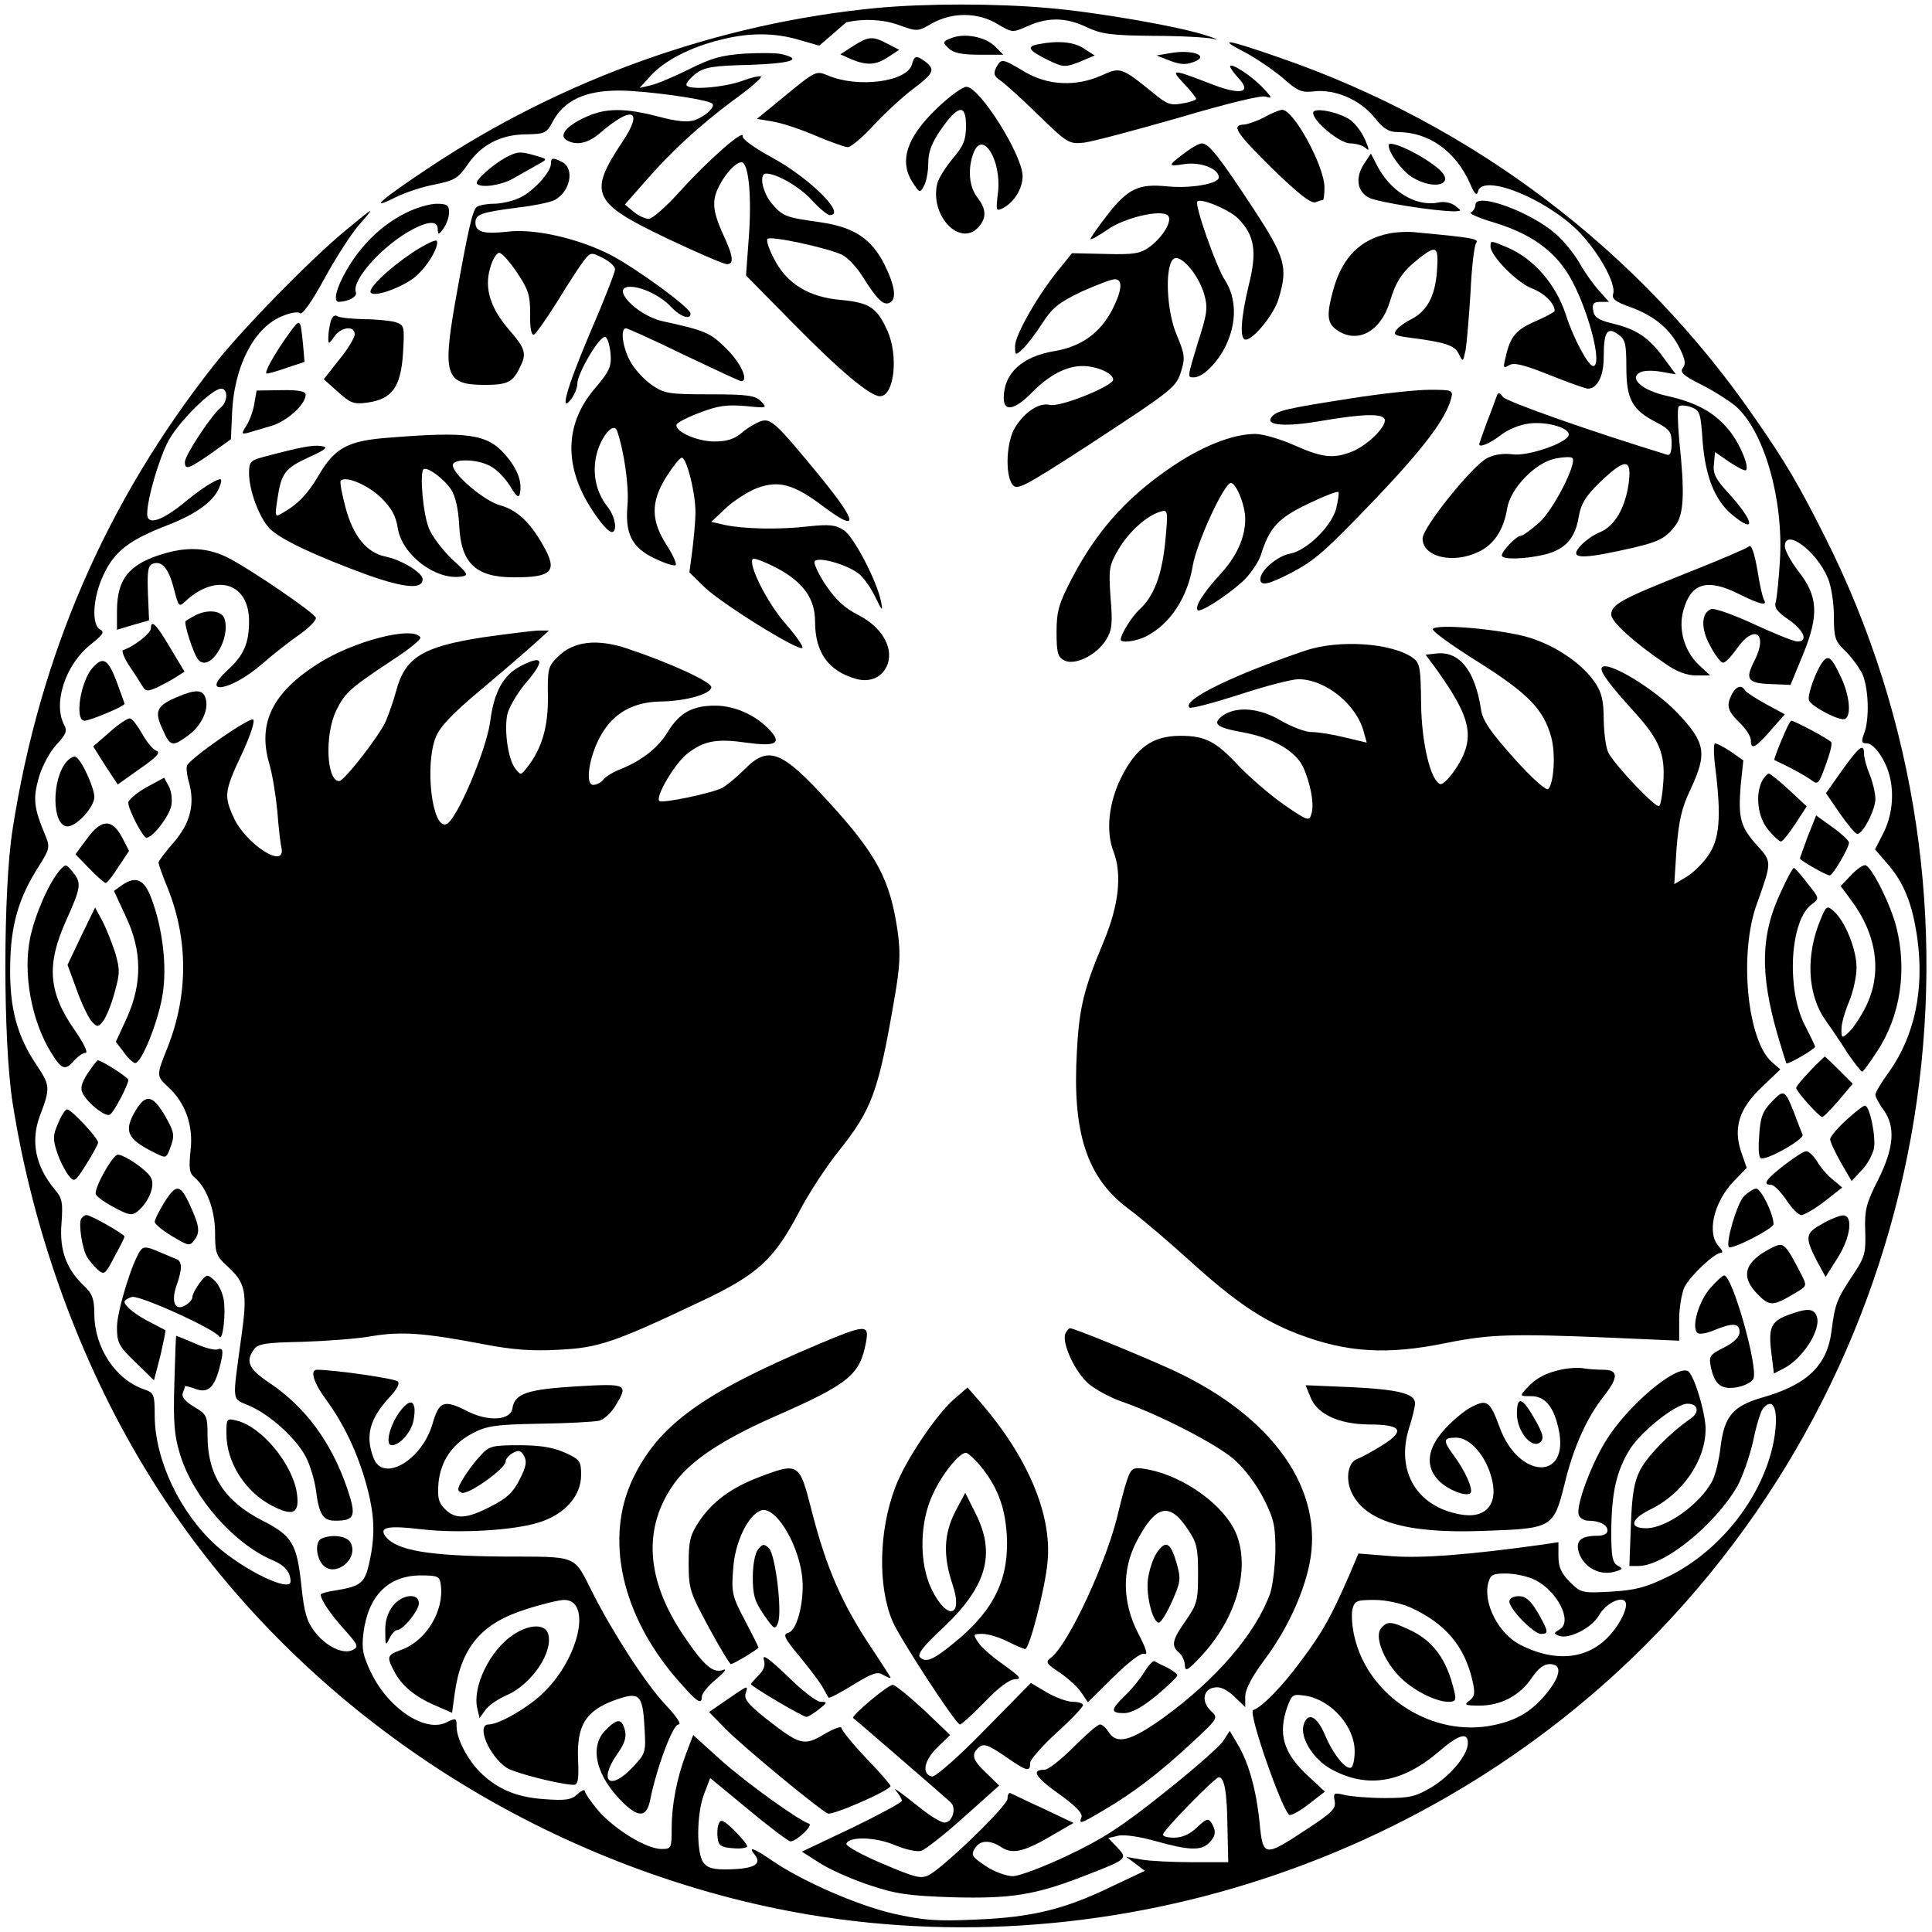 <svg version="1" xmlns="http://www.w3.org/2000/svg" width="682.667" height="682.667" viewBox="0 0 512 512"><path d="M232.5 2.1c-42 4-83.5 18.8-118.9 42.4-12.5 8.3-16.2 11.5-9 7.9 2.5-1.3 7.3-2.9 10.6-3.5 5.3-1.1 6.2-1.6 8.8-5.4 3.6-5.2 8.8-7.9 15.6-7.9 4.8-.1 5.3-.3 7-3.6 3-5.4 8.5-8 17.4-8 7 0 23.7 2.3 24.8 3.5.8.8-1.8 3.3-4.6 4.3-2 .7-4.7.4-9.7-.9-8.8-2.3-13.9-2.3-19 0-5.2 2.3-7.5 4.9-5.4 6.2 2.6 1.6 5.8.9 9.1-2 8.4-7.2 11.4-6 5.8 2.4-9.2 13.8-8.1 16.2 11.6 25.6 8 3.8 15.2 6.9 16 6.9 2 0 1.8-2-1.2-8.4-1.9-4.3-2.4-6.6-2-9.1.7-3.8 5-9.5 7.1-9.5 1.9 0 2.8 9.2 1.9 20.5l-.7 9.5 12.4 12.6c12.6 12.8 20.5 19.4 23.1 19.4 3.8 0 5-10.8 1.9-17.5-2.7-6-4.8-7.3-12.1-8-8.6-.7-14.5-4.3-17.8-10.8-1.4-2.6-2.2-5-1.8-5.4.8-.9 16.4 2.5 19.9 4.3 1.5.8 3.9 3.4 5.3 5.7 3.8 6 5.4 7.6 7 7 2.1-.8 1.7-4.3-1.2-10.2-3.5-6.9-8.1-9.9-17-11.2-9.2-1.3-9.9-1.5-12.9-5-2.5-3-3.4-7.9-1.5-7.9 2.9 0 8.9 3.5 12.1 7 2 2.2 4.2 4 4.8 4 4.6 0-5.4-9.9-15.4-15.3-4.6-2.5-7.9-4.9-7.7-5.6.5-2.1-9.3 6.5-16.5 14.5-3.7 4.1-7.4 7.4-8.4 7.4-.9 0-2.7-.8-4-1.9l-2.3-1.9 5.1-5.8c7.1-8.2 14.5-15 23.6-21.8 4.4-3.1 7.6-6 7.4-6.3-.3-.3-2.5.2-4.9 1.1-4.9 1.8-14.6 2.6-14.9 1.1-.1-.5 1-1.8 2.5-3 2.3-1.7 4.6-2.1 14.2-2.3 10.9-.4 14.3-1.4 8.8-2.8-1.4-.4-5.9-.4-10-.2-6 .4-8.9 1.2-14.7 4.1-4 2-8.5 3.9-10.2 4.3l-3 .7 3-3.3c3.7-4 10.3-7.4 18.2-9.4 7.7-2 14.5-2 21.2 0l5.2 1.5 3.5-3c1.9-1.7 3.6-3.1 3.7-3.2 4.6-1 9.6-.8 13.8.7 5 1.8 5.1 1.8 8.9-.4 5.3-3 12.2-3 17.4.2 3.9 2.3 3.9 2.3 8 .5 5.4-2.4 10.1-2.3 15.6.3 3.8 1.8 6.4 2.2 17.5 2.3 7.2 0 14.4.4 16 .8 1.7.4 1 0-1.5-.8-7-2.4-29.3-6.3-42.5-7.4-13.8-1.2-32-1.2-45 0z"/><path d="M252.1 10.1c-2.3.9-2.4 1.1-.7 2.7 1.2 1.2 3.4 1.7 8.1 1.7h6.4l-2.2-2.2c-2.6-2.6-8.2-3.6-11.6-2.2zM226.1 12.2l-3.4 2.2 2.9 1.3c4.1 1.7 6.5 1.6 9.8-.6l2.9-1.9-3.1-1.6c-4-2.1-5-2-9.1.6zM275.3 11.7c-3.4.6-2.8 1.6 2.2 4.1 4.3 2.1 4.7 2.1 8.6.6l4-1.7-2.8-1.8c-2.6-1.8-6.9-2.2-12-1.2zM330 13.9c3 1.6 7.5 4.7 10 6.8 3.9 3.5 5 3.9 8.3 3.5 5.5-.6 12.1 2.2 15.9 6.9 2.4 3 3.8 3.9 6.2 3.9 8.3 0 15.4 5.1 19.2 13.7 1.2 2.8 1.8 3.3 2.1 2 1.2-4.7 17.3 1.6 26.2 10.2 5.4 5.3 10.5 14.2 9.6 17-.4 1.3.6 2.1 4.6 3.5 6.3 2.3 10.4 5.7 13 10.8 1.5 3 1.7 4.3.9 5.3-.9 1.1 0 2 4.8 4.4 3.2 1.6 7.3 4.2 9 5.6 7.6 6.4 12.9 24.7 11.9 41-.3 4.9-.8 9.9-1.1 11-.5 1.5.4 2.7 3.4 4.7 4.1 2.9 5.3 5.8 2.3 5.8-.9 0-6.1-2.1-11.5-4.6-5.4-2.5-10.5-4.3-11.3-4-2.7 1-2.8 5.3-.3 9.7 1.2 2.4 2.8 4.4 3.3 4.5.6.2 2.2-1.5 3.7-3.6 4.7-6.8 8.5-4.2 4.7 3.2-2.5 4.9-1.8 5.9 4.7 6.1l4.9.2 3.3-8c4.3-10.5 4-15.5-1.2-22.1-2-2.6-3.6-5.6-3.6-6.6 0-5 8.4 1.2 11.4 8.4.9 2.1 1.6 6.6 1.6 10.1 0 5.7.3 6.6 3 9.2 1.6 1.5 3.6 4.3 4.5 6 1.7 3.7 2 12.1.5 15.9-.8 2.2-.7 2.6.8 2.6 1.1 0 2.8 1.7 4.2 4.2 3.2 5.6 3.2 13.5.1 19.6l-2.2 4.3 3.2 3.7c4.4 5 6.7 10.6 8 19.8 1.9 13.7-.7 25.9-7.5 35.5-2 2.7-3.6 5.4-3.6 6 0 .6 1 2.5 2.2 4.1 3.2 4.5 2.7 10.1-1.5 18.5-3.1 6.1-3.6 7.9-3.4 13.5.2 5.9-.1 7-3.4 11.9-4.1 6.2-4.6 7.4-5.5 14.4-1.1 9.4-6.5 14.5-18.5 17.9-7.6 2.2-9.9 4.9-10.9 12.8-.4 3.6-1.4 7.8-2.3 9.4-3.2 6-12.1 12.4-17.4 12.4-4.7 0-4.2-2.4 1.1-5 8.5-4.1 14.6-13 14.6-21.3 0-4.3-3.2-14.9-4.8-15.4-3.3-1.3-15.4 8.8-21.3 18-4.1 6.4-8.4 17.9-7.5 20.2.3.8 1.4 1.5 2.5 1.5 3 0 5.1 1.1 5.1 2.6 0 .9-1.1 1.4-2.7 1.4-4.5 0-5.9 1.4-4.8 4.7 1.4 3.7 5.3 5.8 9.1 4.9 2.5-.7 2.6-.9 1.1-1.7-1.4-.8-1.7-2.4-1.7-9.2.1-10.4 1.4-16 5.1-21.9 3.1-4.7 12.1-11.8 15.1-11.8 2.8 0 3.3 2.2.9 3.9-5.5 3.8-11.4 9.8-13.4 13.6-1.6 3.1-2.2 6.3-2.5 14.7l-.4 10.8h2.4c6.8 0 20.1-10.7 26.2-21.1 1.4-2.6 3.3-8 4.2-12 .8-4 2-7.9 2.6-8.6 2.9-3.5 4.3.6 2.9 8.4-2.7 14.6-13.9 29.1-27.8 36-6.1 3-8.8 3.7-15.3 4.1-7.7.4-8 .4-11-2.6-2.3-2.3-3-4-3-6.8v-3.7l-4.7.7c-19.6 2.7-31.6 3.6-39.5 3l-8.8-.7-2.5 5.9c-4.7 10.7-6.9 14.8-12.6 22.4-5 6.8-10.3 12.3-12.8 13.2-1.5.5 8.1 27.8 9.7 27.8.8 0 3.2-1.4 5.3-3.1l4-3.1-4.5-4.2c-6.5-6-8-11.1-5.4-18.4 1.2-3.2 1.5-3.3 4.8-2.8 6.8 1.1 13 8.1 13 14.7 0 2.1-.4 4-.9 4.3-1.3.8-4.8-3.4-7-8.7-2.1-4.9-4.5-6.1-5.6-2.7-1.1 3.4 2.5 9.2 7.2 11.8 9.6 5.3 18.9 3.7 28.6-4.6 5.2-4.5 7.7-5.3 7.7-2.3 0 3.1-4.3 8.4-9.4 11.6-4.4 2.6-5.8 3-12.5 3-4.2 0-9-.4-10.7-.8-2.9-.7-3.1-.6-2.7 1.6.4 2-.7 3.1-7.6 7.6-11.1 7.3-11.4 7.3-12.3-1.9-.9-8.9-3-16.2-5.9-20.9l-2-3.4-1.7 2.6c-.9 1.5-8 7.7-15.7 13.8-11.1 8.9-16.4 12.3-25.5 16.6-6.3 3-12.9 5.5-14.6 5.5-1.7 0-5-1.2-7.2-2.7-3.6-2.4-3.9-2.9-2.9-4.6 1.4-2.3 4-2.4 7.2-.3 2.9 1.9 6.1 1.1 14-3.6l5-2.9-8-3.8c-4.4-2-8.3-3.9-8.7-4.1-.5-.2-.8.5-.8 1.5 0 1.8-16.6 17.9-20.8 20.2-2.1 1.1-3.6.7-12.3-3-5.5-2.3-9.8-4.7-9.6-5.3.7-2 7.8-1.8 12.9.4 2.9 1.2 5.8 1.8 6.9 1.5 1.2-.4 6.3-4.4 11.4-9l9.3-8.3-3.4-3.3c-3.8-3.6-4.1-5-1.9-6.9 1.2-1 2.4-.6 6.8 2.4 5.9 4.1 6.7 4.3 6.7 1.8 0-.9 3.2-4.5 7-8 3.9-3.5 7-6.8 7-7.3s-1.2-.9-2.7-.9c-1.4 0-4.5-1.1-6.9-2.5l-4.2-2.5-12.3 12.5c-7.1 7.3-13 12.4-13.9 12.3-2.8-.6-2.2-4.2 1.4-7.7l3.4-3.3-7-6.7c-3.9-3.6-7.6-6.6-8.2-6.6-1.3 0-11.2 8.3-10.5 8.8.5.3 23.7 20.4 25.8 22.3 1.7 1.5.5 5.4-1.6 5.4-.9 0-3.7-1.7-6.2-3.7-6.2-4.9-8-6.2-6.3-4.3.6.8 1.2 1.8 1.2 2.2 0 .5-6 3.7-13.2 7.2l-13.3 6.3 4.7 3c2.6 1.7 8.5 4.3 13 5.8 7.1 2.4 10.3 2.9 22.3 3.3 15.6.4 21.9-.6 35.2-5.8 11.1-4.3 11.2-4.4 8.4-7.4l-2.4-2.5 2.6-.6c1.4-.4 5.7.2 9.9 1.4 8.9 2.5 12.1 2.6 14.2.5 1.8-1.8 2-3.2.6-5.4-.8-1.2-1.4-1-3.8 1.3-1.9 1.8-3.9 2.7-6.1 2.7-1.8 0-3.1-.4-2.9-.9.6-1.6 13.8-15.1 14.8-15.1 1.5 0 2.2 4 2.3 13.7l.2 8.8H316c-5.2 0-11.3-.3-13.5-.7l-4-.7 2.4 1.8 2.5 1.9-8.5 4c-12.7 6.2-21.4 8.3-36.1 8.9-10.8.5-14.1.2-22.2-1.6-9.7-2.3-24.1-8.6-32.1-14.1-4.8-3.3-6.4-3.8-4.5-1.5 2 2.5-.1 3.7-6.5 3.9-4.5.1-5.9-.3-7.1-1.8-1.9-2.7-1.8-13 .2-18.2l1.6-4.2 10.2 8.4c5.5 4.6 10.6 8.4 11.1 8.4 1.7-.1 6.1-4.3 4.9-4.7-3.1-1.1-16.8-11-23.3-16.8l-7.4-6.7-1.8 4.7c-2.5 6.6-3.9 13.7-3.9 20 0 5.3-.1 5.5-2.7 5.5-4 0-12.4-5.2-16.7-10.1-2-2.4-3.6-4.7-3.6-5.2 0-.6-.9-.2-2 .8-1.6 1.5-3.2 1.7-8.7 1.3-7.3-.5-12.1-2.5-16.6-6.7-3.5-3.2-6.7-9.2-6.7-12.5 0-2.3-.1-2.4-2.6-1.2-5.5 2.9-15.3-3.4-20-13-2.2-4.6-2.6-6.3-2.1-10.5 1.2-9.9 6.5-15.3 15-15.4 4.7 0 5.2.2 5.5 2.4 1 6.9-3.8 14.9-10.4 17.3-3.8 1.4-4 1.8-2 5.6 2 3.9 5.5 6.8 10.8 9.1l4.6 2 .7-5.1c1.7-12.3 7.1-18.6 18.8-22.3 4.3-1.4 8.9-2.5 10.2-2.5 7.3 0 4.1 15.1-5.2 24.3-3.9 4-12 8.7-14.8 8.7-3.4 0 .1 8.4 4.8 11.5 2.2 1.4 14.1 4.4 17.7 4.5 1.2 0 1.4-1.3 1.2-6.7-.4-9 2-12.9 9.6-15.7 6.7-2.4 7.5-1.7 8 7.2.4 6.6.3 6.9-3.1 10.5-6.1 6.5-9.2 3.8-4.1-3.5 1.9-2.7 2.5-4.4 2-6.3-.8-3.1-2-3.2-5.1 0-4.5 4.4-2.5 12.4 4.8 19.4 4.1 3.9 6.1 3.6 7-.9 1.7-8.5 6-20 7.5-20 .9 0-.4-2-3.5-5.3-5-5.3-13.6-18.5-19.1-29.3-5.4-10.6-3.5-9.8-24.3-9.9-19.4-.2-27.8-1.6-30.7-5.3-1.9-2.5.6-3 9.7-1.9 9.7 1.1 24.1.3 30.8-1.8 6.9-2.1 11.3-7 11.3-12.6 0-3.7-.3-4.1-4.2-5.9-3.1-1.4-6.6-2-12.1-2-7.4 0-8.1.2-10.5 2.9-1.5 1.6-3.5 4.3-4.5 6-1.6 2.7-1.6 3.2-.3 3.7 1.7.6 11.6-6.4 11.6-8.3 0-.7.9-1.7 2-2.3 1.5-.8 2.1-.6 2.9.9.8 1.4.5 2.9-1.2 6.2-1.7 3.4-3.4 5-7.6 7.1-6.5 3.4-9.4 3.5-12.2.7-1.7-1.7-2-3-1.7-6.9.6-5.9 3.7-10.4 9.1-13.2 3.6-1.9 6-2.3 17.7-2.5 7.4-.1 14.5-.5 15.8-.8 1.2-.3 3.1-2 4.2-3.8 3.6-5.9 3.4-6.1-10.2-5.3-13.1.8-16.4 1.9-17 5.8-.4 3.2-6.3 3.6-11.7.9-6.5-3.3-7.7-2.9-9.5 3.3-2.8 9.6-13.1 15.6-15.6 9-2.3-5.9-1-10.5 4.3-16.2 1.9-2 2.7-3.6 2.1-4.1-.7-.8-17-3.1-21.4-3.1-1.9 0-1 3.3 2.4 7.9 4.8 6.6 8.2 13.8 10.6 22.2 2.3 8.3 2.5 13.5.9 20.9-1.2 5.5-2.2 6.4-9.1 7.5-2.1.3-3.8.8-3.8 1.1 0 1.4 2.7 5.3 6.3 9.3 3.5 3.9 3.8 4.5 2.3 5.3-2.5 1.4-7.2-.8-10.3-4.9-2-2.6-2.7-5.1-3.4-11.8-1.2-11.4-2.4-13.5-10.5-17.6-9.9-5.1-14.4-12-14.4-22.4 0-5.3-.2-5.7-3.6-7.7-2.2-1.3-3.3-2.6-3-3.5.3-.8.6-1.6.6-1.9 0-.2 1.2.1 2.6.6 3.3 1.3 5 0 6.4-4.9 1.3-4.8 1.3-6.1-.3-5.5-.8.3-3.5-.4-6.1-1.6-2.6-1.1-4.8-2-4.9-2-.1 0-.3 5.7-.5 12.8-.3 10.4 0 13.8 1.6 18.9 3.6 11.4 14.3 23.5 24.5 27.8 3.1 1.3 4.7 3.1 4.7 5.6 0 3-12.3-2.9-19.7-9.5-9.6-8.7-16.2-22.6-16.3-34.3 0-5.8-.2-6.2-2.8-7.1-7.6-2.6-13.1-11-13.2-19.8 0-4.1-.5-5.5-2.6-7.5-4.8-4.5-6.7-9.6-6.1-16.7.4-5.5.2-6.7-1.8-9-5.1-6.1-6.4-12.7-4-19.3 2.9-7.6 2.8-8.2-.7-13.5-5.3-7.8-7.3-15.3-7.1-26.4.1-10.7 2.2-18 7.5-26.3 2.9-4.6 3.1-5.2 1.9-8.1-3.2-7.6-3.4-9.9-1.8-15.6.9-3.1 3-6.9 4.7-8.7 2.5-2.7 2.9-3.6 2-5.2-3-5.7.3-15.9 6.9-21.2 3.4-2.7 3.9-3.4 2.6-4.1-2.3-1.3-1.9-8.5.9-14.4 2.9-6.3 6.8-9.3 17.2-13.3 7.7-3 12.4-6.5 13.7-10.4.4-.9.4-1.7.1-1.7-1.2 0-5.3 2.6-10.2 6.7-5.7 4.5-9.2 5.5-9.2 2.5 0-4 3.2-14.9 5.7-19.5 2.8-5.1 11.5-13.7 13.9-13.7 1.9 0 1.8 3.5-.2 5.1-2.5 2.1-9.4 12.6-9.4 14.3 0 2.2.8 2 6.9-2.2l5.3-3.8.3-6.9C62 97.4 67.1 87.2 74.3 84c2.4-1.1 4.6-1.5 5.2-1 .6.5 3-2.8 6.5-9.2 3-5.5 7.2-12.1 9.5-14.6 4-4.6 3.9-4.6-3.6 1.6-9.3 7.6-27.5 26.2-35 35.7C28.2 132.8 10.5 173.6 3.3 220c-2.5 16.2-2.5 55.8 0 72 5.3 34 17.6 68.2 34.9 96.8 33.6 55.7 90.3 97.3 155.5 114.2 85.2 22.1 179.2-3.9 242.3-67 77.4-77.4 96.7-196.4 47.6-293.8-6.8-13.5-10.2-19.4-18.4-31.2-30.7-44.6-74.8-78.1-126.6-95.9-13.8-4.8-16.2-5.1-8.6-1.2zm76.6 404.7c6.1 2.9 10.3 11.2 6.7 13.2-1.6 1-1.6 1.1-.2 1.7 2.7 1 8.8-2.1 10.7-5.5 1.5-2.8 5.6-5 6.8-3.7 1.2 1.2-1.2 6.3-4.7 9.8-5.7 5.7-14 6.4-23 1.8-5.7-2.9-9.9-10.9-8.5-16.4.6-2.2 1.2-2.5 4.7-2.5 2.3 0 5.6.7 7.5 1.6zm-32.8 7.4c9.2 4.2 14.3 10.2 16.4 19.3.8 3.5.6 4.3-.8 5.4-1.5 1.1-1.2 1.3 2.7 1.3 5.7 0 10.7-2.7 13.8-7.3 1.7-2.5 3.2-3.7 4.8-3.7 3.2 0 3 2.8-.4 7.2-4 5.1-8.1 7.7-14.6 9-15.9 3.3-32.9-7.4-36.7-23.2-.7-2.8-.9-6.2-.6-7.5.6-2.3 1.1-2.5 5.9-2.5 3 0 7 .9 9.5 2z"/><path d="M400 424.4c0 2 6.4 8.6 8.4 8.6 2.1 0 2-.6-.9-5.7-1.9-3.2-3.2-4.3-5-4.3-1.5 0-2.5.6-2.5 1.4zM366 431.5c-1.7 2 .3 7.7 4.3 12.2 3.4 3.8 9.7 7.2 13.5 7.3 1.9 0 2.2-.4 1.6-2.8-2-8.5-5.6-13.4-11.9-16.3-4.9-2.3-5.9-2.3-7.5-.4zM310 14.1l-3.5.6 2.8 1.1c3.2 1.3 4.8 1.5 7.1.6 4.3-1.6-.4-3.4-6.4-2.3zM241.7 17c-1.2 4.7-14.3 6.4-22.3 3-3.1-1.3-3.3-1.2-11 5.1l-7.8 6.4 4.1.7c2.2.3 7.3 2 11.3 3.7 4 1.7 7.9 3.1 8.7 3.1.8 0 4-2.7 7.1-6.1 3.1-3.3 7.8-7.6 10.4-9.5 5.2-3.9 5.7-5 3.1-7-2.4-1.8-3-1.7-3.6.6z"/><path d="M264 17.9c-.8 1.6-.6 2.3 1.2 3.5 1.3.9 5.8 5 10.1 9.2 7.6 7.4 8 7.6 12 7.2 2.3-.3 13.6-3.3 25.1-6.6 12.5-3.7 21.8-6 23-5.6 1.8.6 1.8.3-.6-2.2-2.9-3.2-8.8-7-8.8-5.8 0 .4 1 1.8 2.2 3.1 3.7 3.9.6 4.6-7.1 1.6-10.6-4.1-11.1-4.1-7.3-.1 1.7 1.8 3.2 3.7 3.2 4 0 .3-1.6.9-3.6 1.2-3.1.6-4.1.3-7.7-2.7-8.5-6.9-8.8-7-13.8-4.7-6.7 3-14.2 2.7-20.4-1-5.9-3.5-6.1-3.6-7.5-1.1zM248.2 28.8c-8 7.7-10 14-6.3 19.6 1.8 2.8 1.9 2.8 3 .8.6-1.1 1.1-3.8 1.1-6 0-2.9.9-5.3 3.3-8.8 4.6-6.6 6.7-7 6.7-1.1 0 3.7-.6 5.3-3.5 8.7-1.9 2.3-3.8 5.3-4.1 6.6-2.1 8.5 6 17 10.9 11.6 2.2-2.5 2.1-4.8-.3-7.9-2.2-2.8-2.6-7.6-1-11.8 2.4-6.2 7.4 2 6.5 10.3-.6 5.2-.6 5.3 1.4 4.3 2.9-1.6 5.1-5.1 5.1-8.4 0-5.6-11.4-23.7-14.9-23.7-1 0-4.6 2.6-7.9 5.8zM335 31.1c-1.9 1-4.3 1.8-5.2 1.9-3.6.1-2.4 2 7.2 11.5 7 6.8 10.4 9.5 11.6 9.1.8-.3 1.8-.6 2-.6.2 0 .4-1.5.4-3.3 0-5.7-8.3-20.9-11.3-20.6-.7.1-2.8.9-4.7 2zM348 29.9c0 2.3 7.1 8.1 9.8 8.1 1.6 0 3.4.6 4.1 1.2 1 1 1 .5-.1-2.1-.8-1.9-2.5-4.2-3.8-5.2-3-2.2-10-3.6-10-2zM314.4 40.2c-5.1 3.8-5.1 4-.6 3.3 4.3-.7 9.2 1.2 9.2 3.5 0 1.7-7.4 3-13.6 2.4-7.7-.8-10.6.6-16.2 7.9-2.3 3-4.2 5.7-4.2 6 0 .4 1.9-.7 4.3-2.3 4.5-3.3 14.4-5.6 16.2-3.9 1.3 1.3-1.2 5.6-4.8 8.3-2.5 1.8-4.1 2.1-11.7 1.9l-8.9-.2-3.4 4.2c-5.6 6.8-11.7 17.5-11.7 20.4 0 2.5.1 2.6 2 .8 1.1-1 3.4-4 5.2-6.8 2.7-4.2 4.4-5.5 10.4-8.4 4-1.8 8-3.3 8.8-3.3 2.2 0 2 2.8-.6 8-3.2 6.2-8.2 9.8-15.1 11-8.8 1.4-13.7 5.9-13.7 12.5 0 3.7 2.9 3.2 7.5-1.5 4.5-4.6 9.1-7 13.4-7 3.7 0 8.1 1.9 8.1 3.6 0 1.7-14.1 7.4-16.8 6.7-2.8-.7-6.7 1.9-9.2 6-2.3 3.7-2.7 12.4-.7 15.1 1.2 1.6 2.8.8 19.8-10.2 23.2-15.2 23.6-15.5 25-20.1 1-3.3.8-4.4-1.2-9.2-2.7-6.1-3.3-18-1-20.2 1.7-1.7 6.6 3.8 8.2 9.2 1 3.5.9 5-1.5 12.4-3 9.9-3 9.7-1.2 9.7 2.4 0 6.3-3.9 8.5-8.5 2.9-6.1 2.8-12.5-.3-17.3-2.3-3.5-8.1-20-7.3-20.8.9-1 8.4 2.1 10.8 4.5 4.4 4.4 5.1 8.8 2.8 17.8-2.1 8.8-2.4 14.3-.8 14.3 2.1 0 7.5-6.7 8.7-10.7 2.6-8.5 1.9-11-6.9-24.4-8.8-13.4-11.6-16.9-13.4-16.9-.7 0-2.5 1-4.1 2.2zM368 38.5c0 2 3.6 6.9 6.3 8.5 5.9 3.6 11.6 1.8 7-2.2-4.4-3.8-13.3-8-13.3-6.3zM134.9 41.3c-3.5 1.6-9.3 6.6-8.5 7.4 1.1 1.2 6.5.4 9.6-1.4 1.7-1 4.5-2.5 6.2-3.5 2.9-1.6 2.9-1.6.6-2.3-4.7-1.4-5.4-1.4-7.9-.2zM361.7 43.1c-2.6 3.7-2.2 7.6 1.1 9.3 2.4 1.2 17.6 3.6 22.7 3.6 1.9-.1 1.9-.1.1-1.5-1.1-.8-3-1.2-4.6-.8-5.9 1.1-12.7-3.1-16.2-10.1l-1.5-2.9-1.6 2.4zM146 43.4c0 2.3-5.1 7.8-8.7 9.2-1.8.8-4.7 1.4-6.5 1.4-1.8 0-3.8.4-4.4.8-1.2.8-2.4 6.3-5.9 26-3.2 18.6-2.3 21.2 7.9 21.2 5.9 0 7.4-.7 9.1-4.1 2.2-4.1 1.9-5.3-2.5-10.4-5.1-5.9-6.7-11.1-5.1-16.5.6-2.2 1.7-4 2.4-4s2.8 2.4 4.7 5.2c3 4.5 3.5 6 3.5 11-.1 3.6.3 5.7 1 5.5.5-.2 3.3-4.2 6.2-8.8 2.8-4.6 6-9.5 7-10.8 1.8-2.3 2-2.3 5.1-.7 1.8.9 3.2 2.2 3.2 3 0 .7-2.9 8.2-6.5 16.5-6.3 14.8-8.4 22.2-5 17.7.8-1.1 1.5-2.9 1.5-3.9 0-2.8 6-12.9 7.4-12.4.6.2 1.2 2.2 1.4 4.4.3 3.5-.3 4.7-4.2 9.3-8.6 10.1-8.2 22.3 1.1 34.7 1.3 1.8 2.8 3.3 3.4 3.3 1.6 0 1-4.1-1.1-6.7-3.1-3.9-4.1-9-2.9-13.9 1.2-4.8 4.5-8.6 5.4-6.3 1.9 5.4 3.2 14.7 2.8 19.7-.7 7.6 1.1 11.3 7.2 14.2 2.5 1.2 4.9 2 5.5 1.8.5-.1-.5-2.5-2.3-5.3-4.2-6.5-4.3-11.4-.2-18 1.7-2.7 3.5-5 4.1-5.2 1.3-.4 3.8 9.6 3.7 14.7 0 1.9-.4 6.3-.8 9.6l-.8 6.1 4 3.9c4.4 4.3 25 17.1 25.9 16.1.4-.3-1.7-3.3-4.5-6.5-4.9-5.6-9.9-15.7-8.6-17.1.3-.3 3.2.8 6.3 2.4 7 3.7 10.2 8.1 10.2 14.2 0 8.2 3.5 13.1 10.8 15.2 3.9 1.1 7.3-.5 8.5-4.1 1.4-4.5-1.8-9.7-7.8-12.8-3.6-1.8-6-4-8.7-8-2-3-3.3-5.9-2.9-6.3 1.3-1.3 9.3 1.2 12 3.6 1.3 1.2 3.2 4 4.2 6.2 1.7 3.5 1.9 3.6 1.4 1-1-5.3-7.2-17.3-9.9-19-2.1-1.4-3.8-1.6-9.4-1-7.7.9-17.1.7-22.2-.4l-3.5-.8 3.7-3.5c2.1-2 5.8-4.4 8.3-5.4 5.8-2.2 9.8-1.1 17.4 4.6 9.7 7.3 9.6 4.8-.3-7.4-11.9-14.5-13.3-15.8-15.9-15-1.2.4-3.5 1.7-5 3-2.1 1.8-4.1 2.4-7.4 2.4-4.6 0-10.6-2.7-10-4.5.2-.5 3-2 6.3-3.2 4.7-1.8 7.1-2.1 11.9-1.7 5.8.6 5.9.5 4.2-1.2-1.5-1.6-3.5-1.9-13.6-1.9-10.9 0-12.1-.2-15.4-2.5-2-1.4-4.5-4.1-5.6-6.1-2.1-3.7-2.8-8.9-1.2-8.9.4 0 7.3 3.1 15.3 7 8 3.8 14.8 7 15.2 7 2.1 0 0-4.7-3.8-8.5-4.3-4.3-5.6-4.9-17.1-7.4-6.9-1.6-13.9-9.1-8.5-9.1 3.2 0 8.3 2.5 10.9 5.4 2.4 2.5 5.1 3.5 5.1 1.7 0-1.5-14.1-11.8-21.1-15.5-8.5-4.4-20.3-7.1-27.4-6.2-6.3.7-8.5.1-8.5-2.4 0-2.2 1.3-2.7 11.3-4 4.3-.5 8.6-1.4 9.7-2 4.1-2.2 5.3-8.2 2.1-10-2.6-1.3-3.1-1.3-3.1.4zM391 54.3c0 .8-.6 1.7-1.2 2-.7.2 1.9 1.4 5.9 2.6 9.7 2.9 16 7.3 20.1 14.1 4.9 8.2 9.1 24 6.4 24-1.3 0-5.3-7.5-7.2-13.5-2.7-8.3-8.6-15-15.7-18-4.3-1.8-4.3-1.8-4.3-.2 0 2.5 6.9 9.5 10.9 11.1 3.4 1.3 6.1 4 6.1 6 0 .3-2.3 1.5-5 2.7-5.3 2.3-6.8 4.1-8 9.6-.7 2.8-.6 3 .9 2.1 1.3-.8 3.8-.2 10.8 2.6 5 2 9.5 3.6 10.1 3.6 2.5 0 4.2-3.3 4.2-8.3 0-6.8.9-8.2 3.8-6.1 1.9 1.3 2.2 2.4 2.2 8.8 0 8.5 1.6 11.3 8.1 14.6 3.4 1.8 3.9 2.5 3.9 5.5 0 2.3-.4 3.3-1.2 3-20.9-6.4-42.6-14.1-43.5-15.3-1-1.3-1.3-1.3-1.7-.1-.3.8-1.4 3.9-2.6 6.9-1.1 3-2 5.6-2 5.7 0 1 2.7-.1 5.6-2.3 2-1.6 5.2-2.9 7.9-3.2 4.8-.5 10.8 1.3 10.2 3.2-.7 2.1-11 5.6-14.9 5-2.3-.3-4.7 0-6.7 1-4 2.1-17.1 18.4-17.1 21.3 0 4.9 8 6.8 14.7 3.6 4.2-1.9 6.8-5.9 7.7-11.5.9-5.5 7.6-12.3 12.9-13.3 2.1-.4 4.1-.5 4.4-.1 1.3 1.3-5 13.7-8.8 17.1-2.2 1.9-4.3 3.5-4.9 3.5-1.1 0-5 4-5 5.2 0 1.2 6.4 1 11.6-.3 5.3-1.4 7.9-4.3 8.8-10.1.6-3.3 1.8-5.3 5.6-9 6.8-6.5 8.5-6.4 7.6.4-.9 6.4-3.7 11.2-7.5 12.8-1.6.6-3.9 2.2-5.1 3.5-3.2 3.4-.7 3.8 10 1.5 10.3-2.2 12.1-3 14.9-6.6 2.4-3 2.6-8.8 1.1-22.9-.4-4.4-.5-8.4-.1-8.8.4-.4 1.9-.3 3.3.2 2.3.9 2.5 1.5 3 8.9.7 9.3 3.2 15.7 7.7 19.5 6.7 5.6 6 1.8-1.1-5.9-3.1-3.4-3.9-4.9-3.6-7.4l.3-3.2 3.9 2.7c2.1 1.4 4.1 2.4 4.3 2.1 1-1-2-7.9-5-11.2-3.7-4.3-8.4-6.8-16-8.5-6.4-1.4-10.1-4.6-7.1-6.2.8-.5 3.3-.6 5.5-.2l4 .7-3.3-4.5c-3.9-5.3-7.2-7.5-13.6-9-3.7-.9-4.8-1.7-5-3.5-.3-1.7.1-2.2 1.9-2.2h2.3l-2.5-2.8c-1.4-1.5-3.8-4.8-5.2-7.3-1.4-2.5-4.3-6.1-6.4-7.9-6.7-5.9-21.3-11.2-21.3-7.7zM107.4 56.5c-6.2 3.1-11.7 8.4-15.5 15-2.8 4.8-3.7 8.5-2.1 8.5 2.6-.1 5-1.4 4.5-2.6-1.2-3.2 7.5-12.8 15.4-16.8 4.1-2.1 6.3-2 6.3.1.1 1.6.2 1.6 1.5-.1.8-1.1 1.5-3 1.5-4.3 0-1.9-.5-2.3-3.3-2.3-1.8 0-5.6 1.1-8.3 2.5z"/><path d="M368 61.9c-7.4 1.5-12.1 6.2-14.5 14.3-2 7-1.9 9.4.7 11.2 5.5 3.9 11.8.5 14.2-7.7 1.7-5.5 3.3-7.8 8-11.5 4.3-3.3 4.9-2.9 4.4 3.8-.5 6.6-2.7 10.6-7 12.7-1.4.7-3.1 1.9-3.7 2.7-1 1.2-.5 1.6 3.6 2.1 9.3 1.2 11.8 2 12.9 4.3 1.1 2.2 1.1 2.2 1.8-1 .3-1.8.9-8.7 1.3-15.3.3-6.6 1-12.5 1.5-13.1.8-1.1-.7-1.4-15.7-2.8-2.2-.3-5.6-.1-7.5.3zM109.5 66.8c-6.7 4.5-12.2 9.8-11.2 10.8 1.1 1.2 8.4-1.5 11.7-4.2 3.3-2.8 6.3-7.9 5.8-9.5-.2-.6-3 .8-6.3 2.9zM87.6 85.3c-.3 1.2-.6 3.1-.6 4.2 0 1.8.1 1.8 1.6-.3 1.8-2.6 5.4-3 5.4-.6 0 .9-1.8 3.9-4.1 6.7l-4.1 5.2 3.7 3.3c3.3 3 4.2 3.4 7.8 2.9 6.6-.9 8.9-4.1 9.5-13 .4-7.2.4-7.5-1.9-8.3-1.3-.4-5.1-.8-8.4-.8-3.3-.1-6.5-.4-7.1-.8-.7-.5-1.4.1-1.8 1.5zM76.8 88.1c-4 5.5-7 10.9-6.1 10.9.5 0 3-.7 5.5-1.6l4.5-1.5-.4-4.7c-.7-6.9-.7-6.9-3.5-3.1zM67.4 107c-.3 1.9-1.3 4.6-2.1 5.8-1.4 2.2-1.3 2.3.4 1.9 1-.3 3.7-1.1 6.1-1.8 4.2-1.2 9.2-5.7 9.2-8.3 0-.9-1.9-1.3-6.5-1.2l-6.5.1-.6 3.5zM358.5 105.5c-17.9 2.8-20.1 3.3-21.5 5-1.9 2.3 3.8 2.7 13.4 1 11.2-1.9 16.6-2 16.6-.1 0 2.1-4.6 6.5-8.5 8.2-5 2-7.8 1.8-15.5-1.6-3.8-1.7-8.4-3-10.3-3-5.3 0-12.2 2.5-19.4 6.9-13.6 8.6-22.3 18-29.4 31.7-3.3 6.4-3.9 8.4-3.9 13.9 0 5.4.3 6.6 2 7.5 2.8 1.5 8.6-1.4 11.1-5.4 1.6-2.6 1.8-4.3 1.2-11.3-.5-7.6-.4-8.4 2.1-12.7 2.7-4.6 7.4-8.9 11.1-10 2-.6 2.1-.4 1.3 8-.9 8.9-3 14.4-6.8 17.9-2 1.8-5 6.6-5 8 0 1 4.1.5 6.8-.9 6.4-3.3 10.9-10.3 12.3-18.7 1-6 8.3-21.9 10.1-21.9 1.4 0 3.8 5.9 3.8 9.5 0 5-2.3 10.1-6.9 15-4.2 4.6-6.6 8.4-5.7 9.2.7.7 7.3-3.5 11.8-7.5 2-1.8 4.2-5 4.9-7 2.3-7.4 4.6-9.9 12.6-13.7 4.1-2 7.7-3.4 8-3.1.2.2-.1 2.2-.6 4.4-1.3 4.7-7.7 11-12.1 11.9-3.5.6-8 4.5-8 6.8 0 1.9 2.2 1.4 8-1.6 6.5-3.4 8.9-5.5 22.8-20 12.8-13.5 18.4-21 19.8-26.4.5-2.1.3-2.2-5.8-2.2-3.5 0-12.6 1-20.3 2.2zM102.9 116c-10.7.8-14.2 2.7-18.4 9.9-3 5.1-5.6 7.8-9.9 10.2-1.7 1-1.8.8-1.1-3.7 1-7 2-8.3 8.3-11.2 4.8-2.2 5.3-2.7 3.3-3-2.2-.3-5.2.2-15.3 2.9-3.4.9-3.8 1.3-3.8 4.3 0 4.5 2.6 11.5 5.3 14.5 2.6 2.9 12.5 7.5 26.2 12.5 9.9 3.5 14.5 3.8 14.5 1.1 0-1.7-5.5-5.1-9.8-6-5-1-8.6-5.4-10.6-12.9-1-3.7-1.6-6.9-1.3-7.2 1.3-1.4 7.1 1.1 10.6 4.4 2.8 2.8 4 4.8 4.5 8.1 1.1 7.1 10 13.9 16.8 12.9 2.1-.3 1.9-.7-2.4-4.6-2.5-2.4-5.3-6.1-6.1-8.1-1.6-3.8-2.5-14.6-1.5-15.7.9-.9 5.4 2.4 7.4 5.4 1.1 1.7 1.9 5.2 2.1 9.6.5 9.9 4.4 13.6 14.5 13.6 10.3 0 11.7-1.6 7.6-8.7-3.4-6-6.9-9.2-11.3-10.4-4.1-1.1-12.5-8.2-12.5-10.6 0-1.8 6.4-1.7 9.9.2 1.6.8 3.9 3.1 5.2 5.2 1.8 3 2.4 3.4 2.7 2 .6-3.1-.7-6.5-3.9-10.2-4.8-5.5-9.9-6.2-31-4.5zM463.5 144.8c-.5.5-8 3.7-16.6 7.1-17.1 6.8-19.9 8.3-19.9 11 0 1.9 6.1 7.4 14.2 12.9 3.1 2.2 5.8 3.2 8.3 3.2h3.7l-3-2.8c-3.8-3.6-5.5-9.4-4.1-14.4 2-7.4 6.4-8.6 14.9-4.3 5.2 2.6 7.5 3.2 6.5 1.5-.4-.6-1.2-4.2-1.8-8.1-.8-4.5-1.6-6.7-2.2-6.1zM44.2 146.5c-9.8 2.7-13.2 6.7-13.2 15.4v5l4.3-1.3 4.2-1.2-.3-7.2c-.2-5.8 0-7.3 1.3-7.8 2.4-.9 4.2 1.2 5.6 6.7 1.3 4.9 1.3 4.9 3.3 3 8.1-7.3 16.6-4.5 16.6 5.5 0 5.9-1.4 9.1-5.7 13-7.6 7 1.1 5.4 9.1-1.6 3.1-2.7 7.7-6.3 10.2-8 2.5-1.8 4.3-3.7 4.1-4.3-.4-1.3-16.8-12.5-22.9-15.7-5.1-2.7-10.4-3.2-16.6-1.5z"/><path d="M51.5 163.2c-1.1.6-2.1 1.2-2.3 1.4-.6.4 2.1 8.9 3.4 10.3 3 3.3 8.6-5.5 6.9-10.9-.7-2.3-4.7-2.6-8-.8zM40 166.5c0 1.3-4.4 4.8-7.4 5.8-.4.1.2 1.9 1.5 3.9 1.3 1.9 2.9 4.4 3.5 5.4 1 1.7 1.4 1.7 4 .6 1.6-.8 3.9-2 5.1-2.8l2.2-1.4-3.6-6c-3.8-6.5-5.3-8-5.3-5.5zM379.7 166.7c-.3.5 5.1 4.4 12 8.7 13.3 8.4 17.4 12.6 19.4 20 1.2 4.3.7 12.2-.8 13.7-.5.5-4.2-2.7-9.1-8.2-6.2-6.9-8.3-10-8.7-12.8-1.6-10.5-5.8-15.7-12-14.9l-2.7.3 2.6 3.5c9.5 13.2 10.7 18.4 5.6 26.4-1.7 2.6-3.6 4.6-4.3 4.4-2.6-.9-5-11-5.1-21.6-.1-9.1-.3-10.5-2.1-11.8-5.4-4-19.6-5-28.5-2-19 6.4-32.8 13.1-30.8 15.1.3.4 6.3-1.2 13.2-3.4 6.9-2.3 14-4.1 15.7-4.1 7.2 0 15.6 6.8 17.4 14.3l.7 2.5-5.9-1.4c-3.2-.8-7.1-1.4-8.8-1.4-1.6 0-5.2-1.4-8-3-5.7-3.4-11.7-3.9-15.4-1.4-3 2.2-1.8 3.2 5.4 4.5 7.7 1.4 13.8 4.9 15.8 9.1 2 4.3 3.1 10.1 2.2 12.6-.5 1.9-1.1 1.7-7.3-2.6-3.7-2.6-8.9-7.1-11.7-10-6.3-6.8-9.1-8.2-15.7-8.2-7.3 0-11.7 3.1-15.7 11.1-3.3 6.7-4.1 14.2-2 19.6 2.3 6 1.4 14.2-2.6 23.8-5.2 12.4-6.5 17.4-7.1 29-1.3 21.6 2.6 33.6 13.6 41.8 3.5 2.6 10.9 8.9 16.4 13.9 11.9 10.8 19.2 15.7 28.5 19.3 13.1 5 23.8 5.6 39.4 2.4 11.4-2.3 17.2-2.5 43.5-1.4l18.2.8v-5.7c0-3.1.7-7 1.4-8.5 1.6-3.1 8-9.1 9.7-9.1.6 0 .3-.7-.5-1.6-3.4-3.4-1.5-11.8 3.9-17.4l3.4-3.5-1.5-4.3c-2.1-6.4-.5-11.5 5.6-17.2l4.8-4.6-2.3-2c-6.5-5.8-8.7-28.8-3.9-41.9 4-11.2 4-11.1 0-15.5-4.4-4.9-5-7.3-4.3-15.9l.7-6.6-3.3-2.3c-1.8-1.2-3.7-2.2-4.2-2.2-.4 0-.4 3 .1 6.7 1.6 12.9 1.1 18.7-1.9 23-1.4 2.1-4.1 4.7-5.8 5.7l-3.2 1.9.6-9.4c.6-7.3 1.3-10.7 3.7-15.7 4.5-9.6 4-12.4-3.5-20.3-6.2-6.5-18.7-14-20-12-.6 1 1.9 4.4 8.9 12.1 6.4 7.1 7.9 10.9 7.4 18.2-.2 3.2-.7 6.1-1.1 6.4-.7.8-11.3-10.3-13.4-14-.7-1.2-1.2-5.1-1.3-8.7 0-5.2-.5-7.3-2.3-10-3.4-5-10.1-9.6-17.3-11.9-7.2-2.2-24.8-3.8-25.7-2.3zM128 168.9c-16.1 2.5-20.7 5.3-23.1 14.5-.6 2.2-1.8 5.7-2.6 7.6-1.6 3.8-11.1 16-12.4 16-3.4 0-3.9-12.3-.8-18.7 2.3-4.7 3.6-5.9 15.1-13.5 4.3-2.8 7.5-5.4 7.2-5.9-1.9-3.1-17.9 1-27.3 7.1-11.9 7.6-15.8 15.6-12.8 26.2.9 2.9 1.8 8.7 2.2 12.8.3 4.1.8 8.5 1.1 9.7 1.2 5.9-9.5-1-12.7-8.1-2.6-5.7-2.4-7 2.1-16.6 2.3-4.9 3.6-8.8 3.1-9.3-.8-.8-16.1 9.8-17.5 12.1-.3.5-.1 2.6.5 4.6 1.6 5.8.3 10.9-4.2 16-2.1 2.4-3.9 4.8-3.9 5.2 0 .4 1.1 3.5 2.5 6.9 5.4 13.6 5.4 28.2-.1 42.1-3 7.5-3 7.5.2 10.5 4.5 4.1 6.7 10.2 5.9 16.8-.5 4.7-.3 6 1 7.1 3.3 2.7 5.5 8.7 5.5 14.8 0 5.4.3 6.1 3.5 9 4.6 4.2 5.1 6.9 3.5 18.2-2.5 18.4-2.7 16.4 2.2 18.6 5.5 2.4 12.4 8.7 14.9 13.6 1.1 2.1 2.2 5.9 2.6 8.5.8 6.6 1.9 8.3 5.1 8.3 5.2 0 5.7-1.1 3.3-8.3-4.2-12.4-11.1-21.8-20.8-28.3-5.4-3.6-6.3-5.6-4-8.8 1.1-1.5 3.1-1.8 12.8-2 6.2-.2 14.6-.8 18.4-1.5 7.8-1.3 13.8-.9 29.5 2.1 7.7 1.5 13 1.9 20 1.5 10.6-.5 14.7-1.9 37.5-12.7 15.3-7.2 19.6-11.1 26.4-24.1 2.4-4.6 7.1-11.8 10.4-15.9 8.7-10.9 10.5-15.6 14.7-40.2 1.5-8.6 1.7-12 .9-17.9-2-13.8-5.5-20.4-18.4-34.5-12.4-13.6-15.9-14.9-22.2-8.5-2.1 2.1-4.8 4.3-5.9 4.9-2.7 1.4-15.6 4.1-16.6 3.5-1.4-.8 4.1-10.2 7.5-12.7 4.3-3.3 7.7-3.9 15.4-2.8 7.9 1.1 9.6.2 6.3-3.3-3.7-4-9.3-6.5-14.5-6.5-6 0-9.4 1.9-12.5 6.9-2.5 4.2-6.9 7.7-12.7 10-1.8.7-3.8 1.9-4.4 2.7-.6.8-1.8 1.4-2.7 1.4-2.3 0-1-8 2.2-13.4 3.3-5.7 8.5-8.6 15.8-8.7 6.6-.1 13.3-2 13.3-3.8 0-1.4-10.8-6.4-22.2-10.2-8-2.7-14.3-2-18.4 2.1-2.7 2.6-2.8 3.3-2.7 10.7.1 8.1-1.7 13.9-5.6 18.8-1.6 2-1.6 2-3.1.1-1.8-2.4-2.9-9.6-2.1-14.1.4-1.9 2.5-5.5 4.6-8.1 5.5-6.3 5.2-8.1-1-4.9-4.6 2.4-7.1 6.8-8.1 14.8-1.1 7.7-8.9 26.1-11.6 27.1-3.8 1.5-5.8-15.6-2.8-23.1 1.1-2.7 4.5-6.3 11.7-12.3 5.6-4.7 12-10.2 14.2-12.2l4.1-3.7h-3c-1.6.1-8.2.9-14.5 1.8zM483.1 175.3c-1.8 2.3-4.2 8.9-3.7 10.3.7 1.7 8.4 5.7 9.6 4.9 1.7-1 1.1-6.3-1.1-11-2.5-5.3-3.3-6-4.8-4.2zM24.6 176.9c-3.3 3.6-4.9 14.1-2.2 14.1 1.4 0 10.6-3.8 10.6-4.5 0-.2-1-2.8-2.1-5.9-2.3-6-3.6-6.7-6.3-3.7zM459 183.9c-1.6 3.1-1.2 4.5 2 7.6 1.7 1.6 3 3.7 3 4.7 0 2.6 1.1 2.1 5.2-2.6l3.8-4.3-5-2.7c-2.7-1.5-5.2-3.1-5.5-3.6-1-1.6-2.3-1.2-3.5.9zM47 184.7c-5.5 2.3-6.2 3.8-3.9 8.6 2 4.6 2.6 4.7 6.9 1.5 3.4-2.5 5.4-6.8 4.5-9.7-.7-2.4-2.6-2.5-7.5-.4zM29.1 194l-4.4 3.8 3.2 5.1 3.3 5 5.9-4.2c4.4-3 5.5-4.3 4.4-4.7-.9-.3-2.6-2.3-3.8-4.5-1.2-2.1-2.6-4-3.2-4.1-.5-.2-3 1.4-5.4 3.6zM472.1 196.2c-1.2 2.8-2 5.2-1.9 5.2 4.7 2.2 7.7 3.9 9.5 5.1 2.1 1.6 2.2 1.5 4.1-3.7 1.1-2.9 1.8-5.6 1.5-6.1-.4-.7-9.7-5.7-10.6-5.7-.3 0-1.4 2.3-2.6 5.2zM488.2 204.1l-4.3 6.1 3.7 5.4c2.1 3 4.1 5.4 4.6 5.4 1.5 0 4.8-6.4 4.8-9.3 0-1.5-.7-4.4-1.5-6.4-.8-1.9-1.5-4.4-1.5-5.4 0-3.1-1.2-2.2-5.8 4.2zM17.7 201.8c-4.1 4.6-4 17.2.2 17.2 2.4 0 7.1-5.1 7.1-7.8 0-2.4-3.3-9.7-4.9-10.6-.4-.3-1.5.2-2.4 1.2zM467 206.9c-1.9 3.7-1.2 9.7 1.6 13 1.4 1.7 2.9 3.1 3.4 3.1.4 0 2.1-2.1 3.8-4.7l3-4.6-4.6-4.3c-2.6-2.4-5-4.3-5.4-4.4-.4 0-1.2.9-1.8 1.9zM38.7 208.7c-2.6 1.5-4.7 3.3-4.7 4 0 1.9 3.9 9.3 4.8 9.3 1.7 0 6-5.6 6.6-8.5.3-1.7 0-4-.7-5.2l-1.2-2.2-4.8 2.6zM479.1 221.6c-1.1 3.1-2.1 5.7-2.1 5.9 0 .5 7 4.5 7.9 4.5.8 0 5.1-7.3 5.1-8.7 0-.5-2-2.4-4.4-4.1l-4.3-3.1-2.2 5.5zM23.1 222.2l-3.1 4.2 3.7 3.8c2 2.1 4 3.8 4.3 3.8.4 0 1.9-1.9 3.4-4.3l2.8-4.2-1.8-3.5c-2.7-5.1-5.5-5-9.3.2zM15.8 230.7c-2.8 3.2-6.5 11.6-7.8 17.8-2 9.6.4 22.3 5.7 30.7 2.7 4.3 3.6 4.6 6 1.8 1-1.1 2.3-2 3-2 .7 0-.5-2.5-2.7-5.7-7.2-10.2-7.8-17.5-2.5-29.3 4-8.9 4.2-10 1.7-13-1.7-2.1-1.8-2.1-3.4-.3zM490.6 231.9l-2.8 2.9 2.5 3.4c7.1 9.3 8.6 19.6 4.2 28.5-1.4 2.8-3.4 5.8-4.5 6.8-1.9 1.8-2 1.7-2-.8 0-1.4.9-4.6 2-7.2 1.1-2.6 2-6.7 2-9.1 0-4.8-3-12.2-6-14.9-1.8-1.6-2-1.5-3.5 2.1-4 9.5-3.6 19.9 1.3 26.8 1.5 2.1 4.2 6.1 5.9 8.8 1.8 2.6 3.5 4.8 3.8 4.8.3 0 2-2.4 3.9-5.3 6.2-9.3 8.1-21.6 5.1-33.2-1.6-6.1-6.4-15.6-8.1-16.2-.6-.2-2.3 1-3.8 2.6z"/><path d="M471.9 236.5c-5.3 11.2-5.5 21.4-.9 37.5 1.2 4.1 2.3 7.6 2.4 7.8.4.4 7.6-3.8 7.6-4.4 0-.3-1.2-2.8-2.7-5.7-5-9.8-3.9-28 1.9-32.1 2-1.5 2-1.5-1.2-5.5-1.7-2.3-3.4-4.1-3.6-4.1-.3 0-1.9 2.9-3.5 6.5zM32.3 234.6l-2.1 1.5 3.1 6.7c4.4 9.2 4.4 17.9.3 27l-2.9 6.3 2 2.6c1 1.5 2.4 2.8 3 3 1.6.6 6.3-11 7.4-18.2 1.2-7.4 0-17.4-2.9-25.2-1.9-5.3-4.2-6.3-7.9-3.7z"/><path d="M21.5 248.1l-3.6 7.6 2.5 6.8c1.3 3.7 3.2 7.5 4 8.3 1.4 1.5 1.7 1.4 3-.3.8-1.1 2.2-4.5 3-7.6 1.4-5 1.4-6 .1-10.5-.9-2.7-2.4-6.5-3.4-8.4l-1.9-3.5-3.7 7.6zM479.7 283.8c-2 2.1-3.7 4.1-3.7 4.5 0 .9 6.1 7.7 6.9 7.7.4 0 2.3-2 4.4-4.4l3.7-4.4-3.6-3.6c-2-2-3.7-3.6-3.8-3.6-.1 0-1.9 1.7-3.9 3.8zM23.2 284.5c-1.7 2.7-2 4-1.2 5.4 1.4 2.6 6 6.2 7.1 5.5 1.1-.6 4.9-7.9 4.9-9.2 0-.7-7.1-5.2-8.1-5.2-.2 0-1.4 1.6-2.7 3.5zM469.5 292c-2.4 2.5-3 4.1-3.3 9-.3 4.1-.1 6 .7 6 2.4 0 11.3-5.2 10.8-6.3-.3-.7-1.3-3.2-2.2-5.7-2.5-6.3-2.7-6.4-6-3zM36 294.2c-3.3 5.5-2.4 7.6 4.8 11.2 3.2 1.6 3.2 1.6 4.2-.9 1.4-3.7 1.3-4.3-1.5-9.2-3.1-5.1-4.9-5.4-7.5-1.1zM489.2 296.9c-2.3 2.1-4.2 4.4-4.2 5 0 .7 1.3 3.4 2.8 6.1l2.9 5 2.6-2.8c1.5-1.5 2.9-4.1 3.3-5.8.6-3.1-1.1-11.4-2.4-11.4-.4 0-2.6 1.7-5 3.9zM15.4 297.7c-1.4 3.1-1.4 4.3-.3 7.6.7 2.2 2.1 4.9 3 6.1 1.6 2 1.7 2 4.8-2.9 1.7-2.7 3.1-5.3 3.1-5.7 0-1.2-7.1-8.8-8.2-8.8-.5 0-1.6 1.7-2.4 3.7zM472.8 308.8c-4.9 3.8-5.8 5.2-3.4 5.2.7 0 2.5 1.8 4 4 1.4 2.2 3.2 4 4 4 .7 0 3.5-1.6 6.1-3.6l4.7-3.7-2.5-2.1c-1.4-1.1-3.3-3.3-4.2-4.9-1-1.5-2.2-2.7-2.9-2.6-.6 0-3.2 1.7-5.8 3.7zM27.6 310.7c-1.5 2.6-2.5 5.2-2.2 5.8.2.6 2.4 2.2 4.9 3.5 3.9 2.1 4.7 2.2 6.2 1 2.9-2.4 4.7-6.8 3.5-8.9-1-2-7-6.1-8.8-6.1-.6 0-2.2 2.1-3.6 4.7zM43.7 318.4c-1.5 2.4-2.7 4.8-2.7 5.4 0 .6 2.1 2.3 4.6 3.8 4.5 2.7 4.7 2.7 6 .9 1.5-2 1.2-3.8-1.3-9.2-2.5-5.5-3.6-5.6-6.6-.9zM462.1 317.1c-1.8 1.9-4.9 12.5-3.9 13.4.8.7 11.8-4.9 11.8-6.1 0-2.7-3.3-9.4-4.6-9.4-.7 0-2.2 1-3.3 2.1zM21.5 323c-.7 1.2.2 7.5 1.4 9.8.5 1 1.8 2.5 2.8 3.5 1.9 1.7 2.1 1.6 4.6-3.2 1.5-2.7 2.7-5.1 2.7-5.4 0-.6-8.9-5.7-10.1-5.7-.4 0-1.1.5-1.4 1zM482.8 324.4c-4.4 2.4-4.5 3.5-1.4 9.6l2.4 4.4 3.1-4.9c3.6-5.6 4.3-11.6 1.4-11.4-1 .1-3.5 1.1-5.5 2.3zM469.5 330.7c-7.3 3.7-8.4 7.6-3.6 12.4 3.1 3.1 3.9 3.1 9.8-.4 3.2-1.9 3.2-1.9 1.7-4.9-4.4-8.5-4.7-8.7-7.9-7.1zM37.3 331.3c-2.2 2.8-6.3 16.2-6.3 20.4 0 4.1.4 5 4.9 9.3l4.9 4.8 1.7-6.5c.8-3.6 1.5-6.7 1.3-6.8-.2-.1-1.9-1-3.8-2-3.9-1.9-7-4.4-7-5.5 0-.4.9-1 2-1.3 2-.5 21.9 8.5 23.1 10.5.9 1.5 1.8-5.8 1.2-9.7-.3-1.9-1.4-4.2-2.5-5.2-1.9-1.7-2-1.7-3.9.7-1 1.4-1.9 3-1.9 3.7 0 .7-.9 1.7-2 2.3-2.7 1.5-3.7-1.1-2.2-5.4 1.5-4.2 1.5-6.3 0-6.9-.7-.3-2.9-1.2-5-2.1-2.8-1.2-3.8-1.3-4.5-.3zM453.2 341.4c-3 3.5-5 10.2-3.4 11.8.5.5 2.4.2 4.5-.7 4.9-2 6.7-1.9 6.7.5 0 1.3-1.4 2.7-4.1 4.1-3.8 1.9-4.1 2.3-3.5 5.2 1 4.7 2.8 6.1 7.1 5.3 2-.4 3.9-1.4 4.2-2.3 1.2-3.2-5.6-27.3-7.8-27.3-.4 0-2 1.5-3.7 3.4zM474.1 348.4c-4.7 1.7-5.5 3.3-4.7 9.9l.7 5.7 2.7-1.4c5-2.6 9.8-10.2 8.7-13.6-.7-2.3-2.5-2.4-7.4-.6zM216.5 356.4c-30.5 12.9-42 21.3-48.8 35.5-7.5 15.8-3 36.1 11.7 53.1 5.3 6.1 6.6 7 6.6 4.6 0-.8 1.7-2.9 3.8-4.6 2-1.7 2.9-2.8 2-2.5-2.8 1.1-5.2-1-10.6-9-10.1-14.9-10.9-28.7-2.5-40.4 4.3-6 12.7-11.6 26.8-17.8 19.6-8.6 22.4-11 24-19.6.9-4.8 0-4.8-13 .7zM282.3 353.5c-.9 2.6 2.7 10.3 6.3 13.3 1.8 1.5 5.7 3.6 8.6 4.6 10.3 3.6 25.4 11.4 30 15.5 2.7 2.4 5.9 6.7 7.7 10.3 2.7 5.3 3.1 7.2 3.1 13.7-.1 4.2-.7 9.3-1.4 11.4-3.9 10.7-14.3 22.8-28.4 33-8.5 6.1-12.3 7.1-14.4 3.7-.7-1.1-1.7-2-2.3-2-.6 0-3.7 2.7-7 6s-6.7 6-7.7 6c-3.6 0-2.5 1.9 3.8 6.4 4.4 3.1 6.4 5.2 6 6.2-.7 1.9-.5 1.9 6.1-2 7.8-4.6 14.6-9.8 23.1-17.7 7.1-6.6 7.1-6.6 5.1-8.5-2.6-2.4-2.1-5.8 1-6.2 1.5-.3 3.3.6 5.2 2.4l2.9 2.8v-2.8c0-1.9 1.8-5.3 5-9.6 6-8 10.3-17.3 12-25.4 4.1-19.8-9.7-39.3-36.4-51.6-8.6-3.9-25.9-11-27-11-.4 0-.9.7-1.3 1.5zM414 362.9c-4.3.9-7 2.3-9.4 5-1.9 2.1-1.9 2.1 1.2 2.1 3.6 0 5.9 2.7 7.2 8.5 3.2 14-10.5 13.7-15.6-.3-2.5-6.8-3.3-7.4-7.1-5.5-1.8.8-5.1 3.5-7.3 5.9-4.9 5.3-5.4 10.1-1.6 13.9 2.4 2.4 7.2 4.2 8.3 3.2.8-.9-1.4-5.9-4.3-9.8-3.1-4.2-3-4.9.5-4.9s7.5 4.3 9.2 10c2.3 7.5-1.2 11.7-8.3 10.3-11.4-2.1-16.9-11.5-13.4-22.8.9-2.8 1.6-5.7 1.6-6.6 0-2.6-4.5-3.7-17.2-4.3l-11.8-.5 1.3 3.2c1.8 4.5 7.5 7.1 15.4 7.2 8.7 0 9.8 1.6 3.8 5.4-2.7 1.7-5.7 3.3-6.7 3.7-2.4.7-3.3 4.8-1.8 8.5 3.4 8 14.4 11.4 35.1 10.6 18.3-.6 18.6-.8 21.5-12.3 2.3-9.7 5.9-17.7 10.5-23.5 3.9-5 3.8-6.9-.3-6.9-1.8 0-4.2-.2-5.3-.4-1.1-.2-3.6-.1-5.5.3z"/><path d="M252.7 370.9c-4.8 4.3-13 16.5-15.5 23.4-4.3 11.4-4.6 26-.7 35.3 1.9 4.5 16.8 27.4 17.9 27.4.4 0 3.4-2.7 6.6-6 3.7-3.9 6.6-6 8.1-6 1.8 0 1.2-.7-3.1-3.8-2.9-2-6-4.7-6.8-6-1.4-2.1-1.3-2.2 1.2-2.2 1.5 0 4.4.9 6.6 2 2.2 1.1 4.3 2 4.7 2 1.1 0 5.3-16.1 5.9-23 1.3-12.5-5.3-28-17.8-42.4l-3.4-3.9-3.7 3.2zm6.8 17.2c4.7 5.6 6.8 11 7.3 18.5.7 11.6-3.2 19.9-13.5 28.4-5.8 4.8-7.9 5.8-9.5 4.2-.8-.8 1.1-3.2 6-7.7 11.7-11 14.2-19.7 8.7-30.5l-2.7-5.4-2.6 4.9c-3.1 6-3.3 11.8-.8 19.3 3 8.8-1.4 9.8-5.5 1.4-3.4-7-3.2-17.8.3-25.2 2.5-5.4 7-11 8.8-11 .4 0 2 1.4 3.5 3.1zM105.6 374.6c-2.5 3.7-3.5 8.4-1.8 8.4 2.2 0 5.2-3.5 5.8-6.6 1-5.5-.9-6.3-4-1.8zM402 374.7c0 4.7 4.1 9.6 6.3 7.4.9-.9.6-2.2-1.5-5.9-3.4-6-4.8-6.4-4.8-1.5zM60 379.9c0 7.7 5 15.5 12.2 19.2 5.5 2.8 7.2 2 6.5-3.2-1-7.7-9.3-17.8-15.9-19.4-2.7-.7-2.8-.6-2.8 3.4zM201.3 391.4c-7.6 2.9-12.5 6.5-16.1 11.9-2.3 3.5-2.7 5.1-2.7 11.1 0 6.7.4 7.7 5.3 16.8 2.9 5.4 5.6 9.8 5.9 9.8.7 0 7.3-4 7.3-4.4 0-.2-1.6-3.4-3.6-7.2-3.4-6.4-3.6-7.4-3.1-13.6.4-7 3.9-14.2 7.3-15.5 3.6-1.4 9.6 7.9 10.9 16.9.9 6.2-1.1 14.9-3.6 15.5-1.5.4-1.1 1.4 3.1 6.4 2.7 3.3 5.5 7 6.1 8.2.7 1.2 1.3 2.4 1.5 2.6.2.2 3.1-1.3 6.5-3.4 5.2-3.2 6.5-3.6 8-2.6 1.1.6 1.9.9 1.9.7 0-.2-2.1-3.4-4.6-7.2-8.3-12.3-12.4-21.8-16.4-37.4-3.1-12.3-3.4-12.5-13.7-8.6zM299.1 391.1c-.6 1.3-1.7 5.4-2.6 9.1-2.8 12.9-13.4 35.8-18.1 39.2-1.4 1.1-1.1 1.5 2.5 3.9 2.2 1.5 4.8 3.9 5.7 5.3l1.7 2.5 6.8-6.7c4.3-4.2 7.3-6.5 8.2-6.1 1 .4.4-1.5-1.7-5.5-4.2-8.2-4.3-16.8-.4-24.3 5.1-9.7 8.7-10.6 13.6-3.2 2.4 3.5 2.7 5.1 2.7 11.8 0 7.1-.3 8.1-3.2 12.3-3.7 5.2-4 6.8-1.8 8.6.8.7 1.5 2.2 1.5 3.4.1 1.7.8 1.3 4.6-2.8 8.7-9.5 12.5-21.8 9.4-31.1-2.6-8-14.1-16.5-24.5-18.2-2.9-.5-3.6-.2-4.4 1.8zM85.3 407.7c-1.7.6-1.7 4.4 0 6.7 3 4.1 10-1.1 7.6-5.6-.9-1.7-4.8-2.3-7.6-1.1z"/><path d="M200.9 410.6c-.8 1-1.4 4-1.4 7.4 0 4.7.5 6.4 2.9 9.9 2.8 4 3 4.1 3.8 2.1 1.1-3.1-.7-17.9-2.4-19.7-1.3-1.2-1.7-1.2-2.9.3zM306.5 411.6c-1 1.5-2 4.7-2.3 7-.5 4.4 1.3 11.4 2.9 11.4.6 0 2.1-2.5 3.5-5.6 2.3-5.2 2.4-5.9 1.2-10.2-1.6-5.5-2.9-6.2-5.3-2.6zM104.1 425.6c-1.4 1.8-2.1 4.1-2 6.8 0 3.7.1 3.9 1.1 1.8.6-1.2 1.5-2.2 2-2.2 1.6 0 5.8-5.2 5.8-7.1 0-2.9-4.5-2.4-6.9.7zM135.9 433.3c-6.1 4.1-10.8 13.8-9.4 19.5l.6 2.5 1.5-2.1c.8-1.2 3.4-3 5.8-4 6.5-2.9 12.2-11.3 10.9-16.1-.7-2.8-5-2.8-9.4.2zM202.4 439.7c.5 1.5.1 2.8-1.3 4.2-1.2 1.2-2.1 2.3-2.1 2.4 0 .6 13.8 8.7 14.7 8.7.4 0 1.9-.9 3.3-2 2.3-1.8 2.3-2 .5-2-1.1 0-5-3-8.8-6.8-4.6-4.4-6.7-6-6.3-4.5zM303.2 443.2c-1.1 1.8-3.4 4.6-5.1 6.2-3.8 3.7-3.9 4.6-.2 4.6 1.9 0 4.7-1.5 8.5-4.6 3.1-2.6 5.6-5 5.6-5.4 0-.4-1.2-1.3-2.7-2.1-1.6-.7-3.1-1.5-3.4-1.7-.4-.1-1.6 1.2-2.7 3z"/><path d="M192.7 450.4l-4.8 3.3 4.3 4.4c4.7 4.8 25.2 21.7 27.2 22.5 1.4.5 16.6-6.2 16.6-7.3 0-.3-2.9-3.7-6.5-7.4-3.6-3.8-6.5-7.4-6.5-8 0-.5-2.1.2-4.6 1.7-5.4 3.2-6.4 2.9-15.6-4.3-4.4-3.5-5.7-5.1-5.2-6.5.7-2.3.8-2.3-4.9 1.6zM190.5 483.3c-.4.8-.5 2.6-.3 3.9.2 1.9 1 2.4 4.1 2.6 2 .2 3.7-.1 3.7-.5 0-.5-1.6-2.4-3.5-4.3-2.8-2.7-3.5-3-4-1.7z"/></svg>